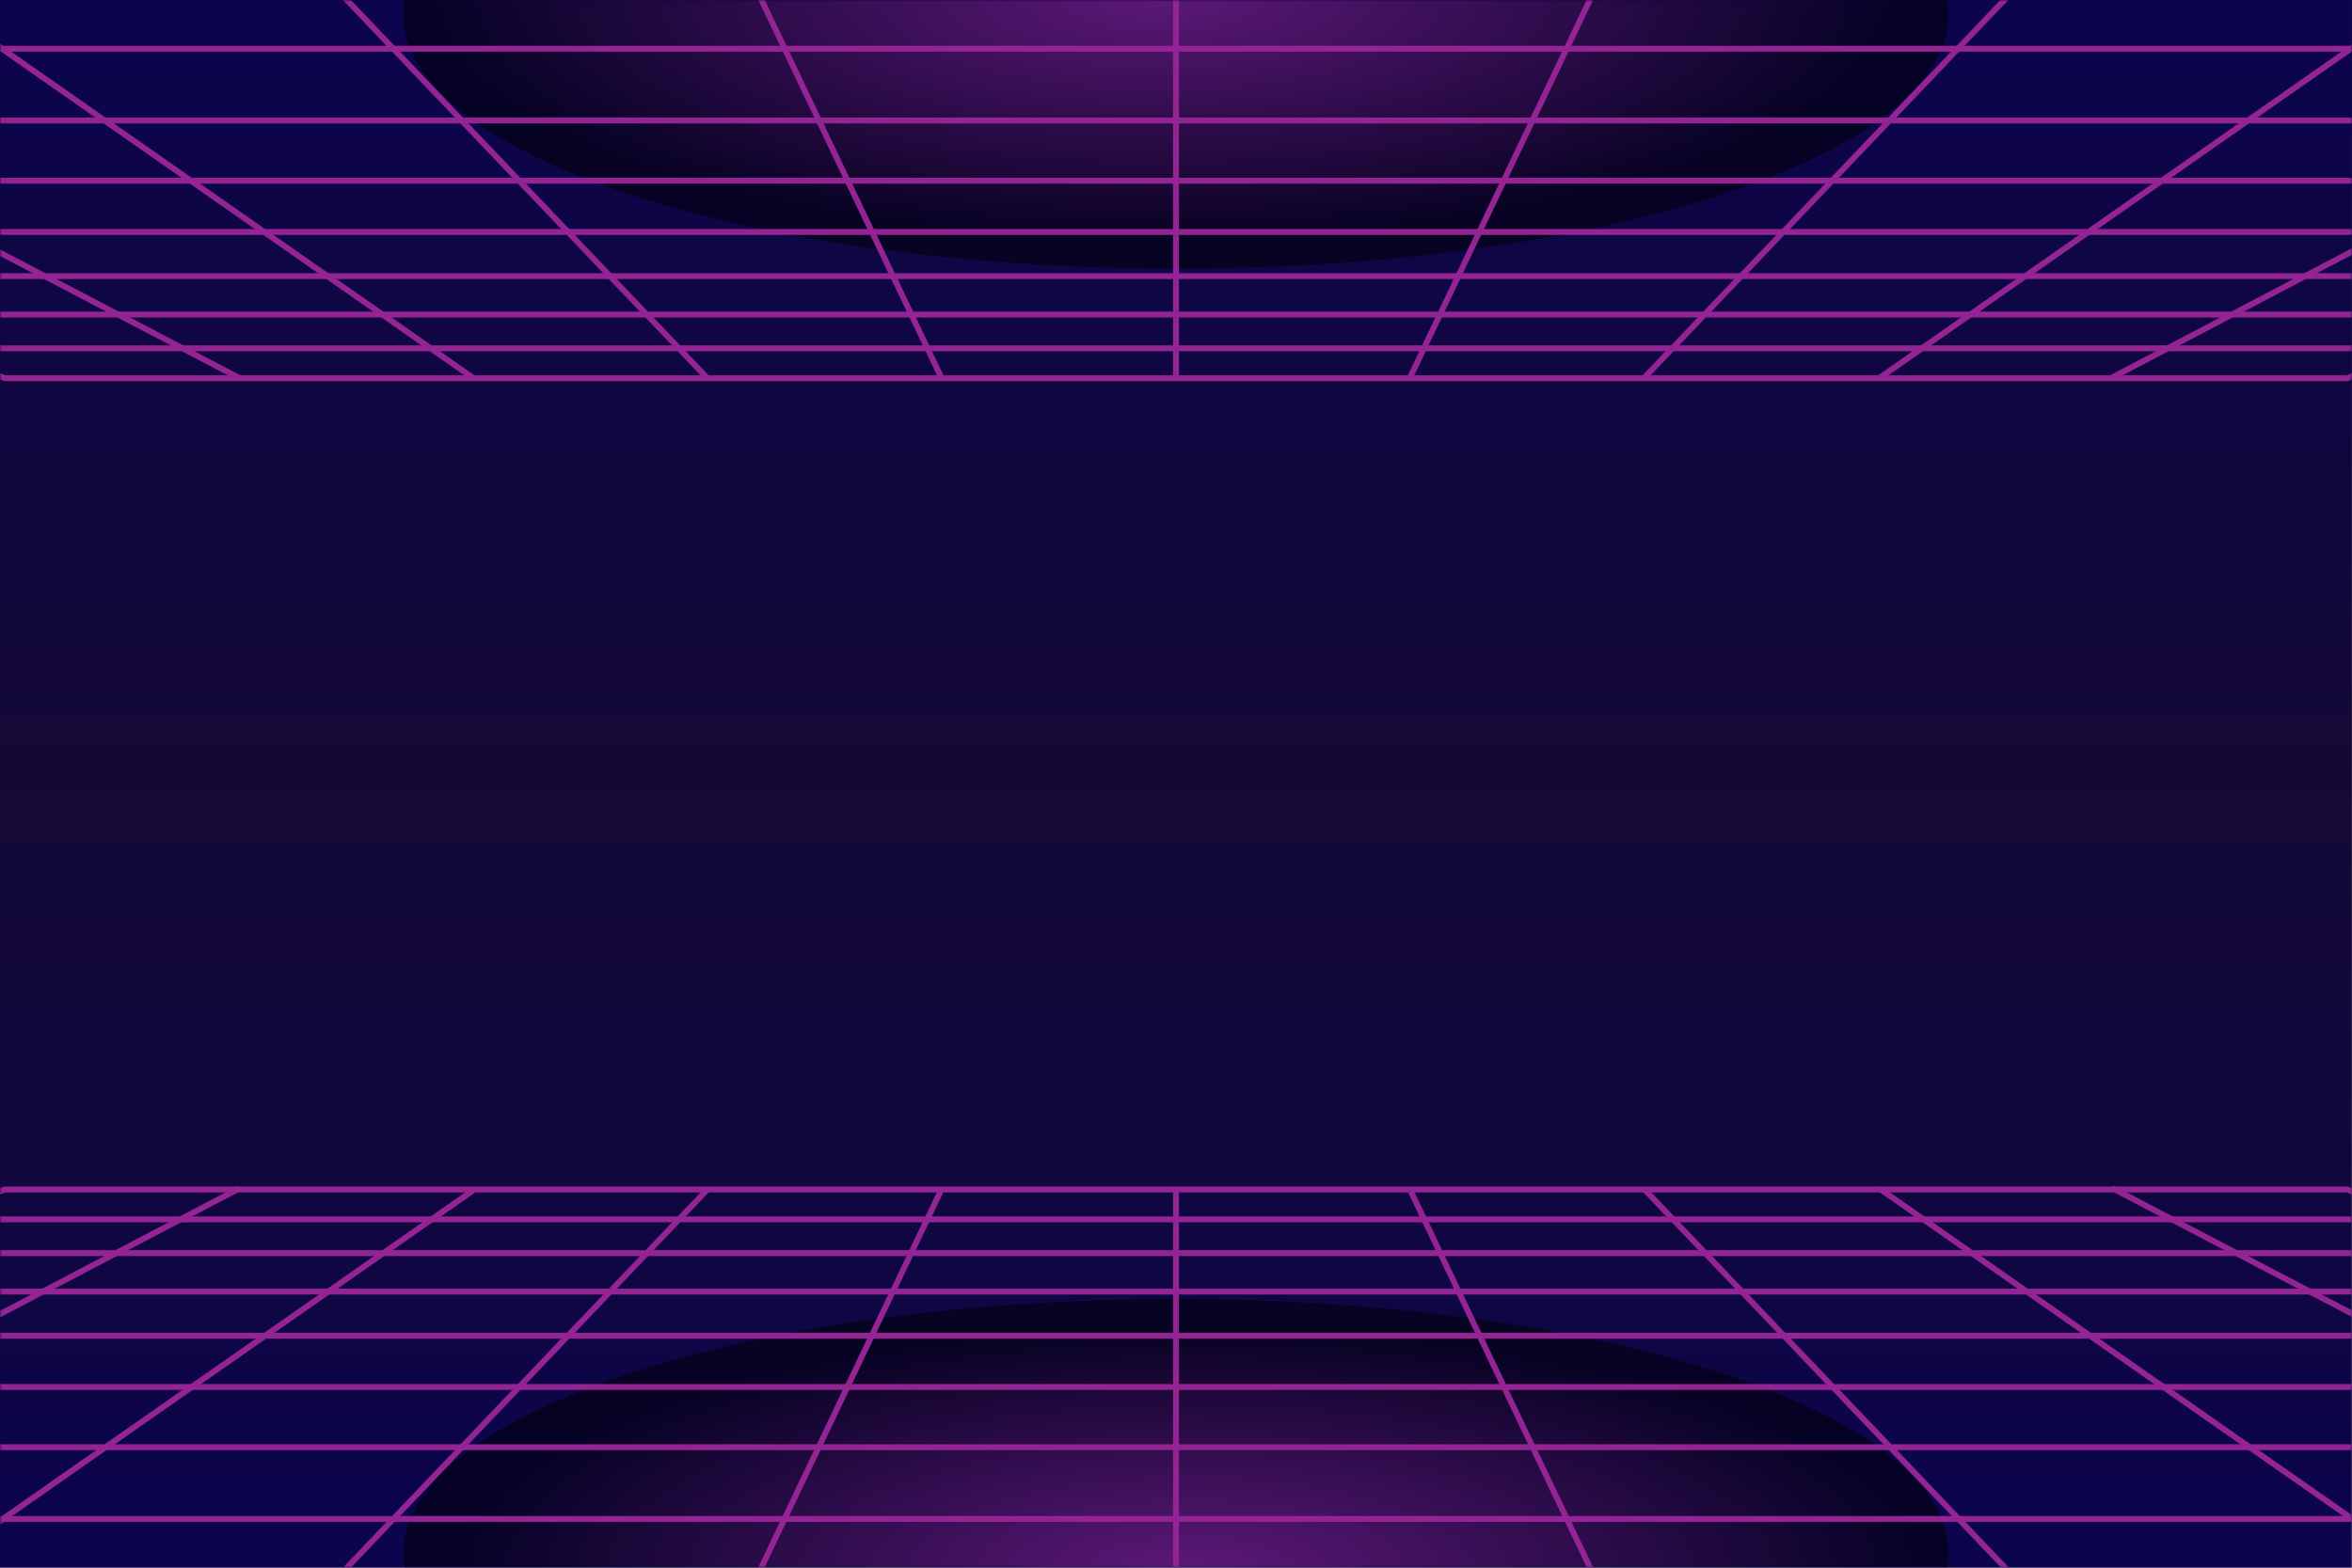 <?xml version="1.0" encoding="utf-8"?>
<!-- Generator: Adobe Illustrator 27.5.0, SVG Export Plug-In . SVG Version: 6.00 Build 0)  -->
<svg version="1.1" xmlns="http://www.w3.org/2000/svg" xmlns:xlink="http://www.w3.org/1999/xlink" x="0px" y="0px"
	 viewBox="0 0 1200 800" style="enable-background:new 0 0 1200 800;" xml:space="preserve">
<g id="Background">
	<linearGradient id="SVGID_1_" gradientUnits="userSpaceOnUse" x1="600" y1="-3.203" x2="600" y2="782.134">
		<stop  offset="0" style="stop-color:#0C044D"/>
		<stop  offset="0.5" style="stop-color:#140936"/>
		<stop  offset="0.712" style="stop-color:#12083C"/>
		<stop  offset="0.988" style="stop-color:#0C044C"/>
		<stop  offset="1" style="stop-color:#0C044D"/>
	</linearGradient>
	<polygon style="fill:url(#SVGID_1_);" points="1200,0 0,0 0,800 1199.912,800 	"/>
</g>
<g id="Object">
	<defs>
		<filter id="Adobe_OpacityMaskFilter" filterUnits="userSpaceOnUse" x="-808.511" y="543.3" width="2817.023" height="402.246">
			<feColorMatrix  type="matrix" values="1 0 0 0 0  0 1 0 0 0  0 0 1 0 0  0 0 0 1 0"/>
		</filter>
	</defs>
	
		<mask maskUnits="userSpaceOnUse" x="-808.511" y="543.3" width="2817.023" height="402.246" id="SVGID_00000099630075248627936690000011718565992491343285_">
		<g style="filter:url(#Adobe_OpacityMaskFilter);">
			
				<linearGradient id="SVGID_00000085213238864434795270000011397062060228991420_" gradientUnits="userSpaceOnUse" x1="600" y1="800.901" x2="600" y2="580.025">
				<stop  offset="0" style="stop-color:#FFFFFF"/>
				<stop  offset="0.057" style="stop-color:#E4E4E4"/>
				<stop  offset="0.195" style="stop-color:#A9A9A9"/>
				<stop  offset="0.333" style="stop-color:#757575"/>
				<stop  offset="0.467" style="stop-color:#4B4B4B"/>
				<stop  offset="0.597" style="stop-color:#2A2A2A"/>
				<stop  offset="0.721" style="stop-color:#131313"/>
				<stop  offset="0.836" style="stop-color:#050505"/>
				<stop  offset="0.936" style="stop-color:#000000"/>
			</linearGradient>
			<rect y="575" style="fill:url(#SVGID_00000085213238864434795270000011397062060228991420_);" width="1200" height="225"/>
		</g>
	</mask>
	<g style="mask:url(#SVGID_00000099630075248627936690000011718565992491343285_);">
		<g>
			<defs>
				<rect id="SVGID_00000121980125505754704880000015859670880133445030_" y="543.3" width="1200" height="256.7"/>
			</defs>
			<clipPath id="SVGID_00000122704299662849004230000006575499651890144177_">
				<use xlink:href="#SVGID_00000121980125505754704880000015859670880133445030_"  style="overflow:visible;"/>
			</clipPath>
			
				<radialGradient id="SVGID_00000169523855716085795020000000896190209502451101_" cx="856.442" cy="1450.422" r="122.442" gradientTransform="matrix(3.065 0 0 1.006 -2017.617 -658.175)" gradientUnits="userSpaceOnUse">
				<stop  offset="0" style="stop-color:#AD2CA2"/>
				<stop  offset="1" style="stop-color:#000000"/>
			</radialGradient>
			
				<ellipse style="opacity:0.5;clip-path:url(#SVGID_00000122704299662849004230000006575499651890144177_);fill:url(#SVGID_00000169523855716085795020000000896190209502451101_);" cx="600" cy="792.278" rx="394.181" ry="129.374"/>
			<g style="clip-path:url(#SVGID_00000122704299662849004230000006575499651890144177_);">
				<g>
					<path style="fill:#942394;" d="M2008.511,945.546H-808.511L2.063,605.508h1195.874l0.278,0.117L2008.511,945.546z
						 M-793.605,942.546h2787.21l-796.272-334.038H2.667L-793.605,942.546z"/>
				</g>
				<g>
					<rect x="-33.991" y="620.759" style="fill:#942394;" width="1267.981" height="3"/>
				</g>
				<g>
					<rect x="-75.056" y="637.987" style="fill:#942394;" width="1350.111" height="3"/>
				</g>
				<g>
					<rect x="-121.81" y="657.6" style="fill:#942394;" width="1443.619" height="3"/>
				</g>
				<g>
					<rect x="-175.521" y="680.131" style="fill:#942394;" width="1551.042" height="3"/>
				</g>
				<g>
					<rect x="-237.869" y="706.286" style="fill:#942394;" width="1675.738" height="3"/>
				</g>
				<g>
					<rect x="-311.118" y="737.015" style="fill:#942394;" width="1822.236" height="3"/>
				</g>
				<g>
					<rect x="-398.402" y="773.63" style="fill:#942394;" width="1996.803" height="3"/>
				</g>
				<g>
					<rect x="-504.18" y="818.005" style="fill:#942394;" width="2208.36" height="3"/>
				</g>
				<g>
					<rect x="-635.029" y="872.896" style="fill:#942394;" width="2470.057" height="3"/>
				</g>
				<g>
					
						<rect x="-562.351" y="774.027" transform="matrix(0.885 -0.465 0.465 0.885 -383.144 -3.896)" style="fill:#942394;" width="725.746" height="3"/>
				</g>
				<g>
					
						<rect x="-293.705" y="774.027" transform="matrix(0.82 -0.573 0.573 0.82 -444.231 140.112)" style="fill:#942394;" width="588.193" height="3"/>
				</g>
				<g>
					
						<rect x="-32.587" y="774.027" transform="matrix(0.69 -0.724 0.724 0.69 -499.177 385.229)" style="fill:#942394;" width="465.696" height="3"/>
				</g>
				<g>
					
						<rect x="213.439" y="774.027" transform="matrix(0.43 -0.903 0.903 0.43 -472.104 802.976)" style="fill:#942394;" width="373.382" height="3"/>
				</g>
				<g>
					<rect x="598.5" y="607.008" style="fill:#942394;" width="3" height="337.038"/>
				</g>
				<g>
					
						<rect x="798.37" y="588.836" transform="matrix(0.903 -0.43 0.43 0.903 -255.89 419.711)" style="fill:#942394;" width="2.999" height="373.382"/>
				</g>
				<g>
					
						<rect x="998.238" y="542.679" transform="matrix(0.724 -0.69 0.69 0.724 -258.981 904.158)" style="fill:#942394;" width="3.001" height="465.696"/>
				</g>
				<g>
					
						<rect x="1198.108" y="481.431" transform="matrix(0.573 -0.82 0.82 0.573 -123.359 1314.285)" style="fill:#942394;" width="3" height="588.193"/>
				</g>
				<g>
					
						<rect x="1397.978" y="412.654" transform="matrix(0.464 -0.886 0.886 0.464 62.731 1654.782)" style="fill:#942394;" width="2.999" height="725.746"/>
				</g>
			</g>
		</g>
	</g>
	<defs>
		
			<filter id="Adobe_OpacityMaskFilter_00000068660616659562985990000002884159579067963016_" filterUnits="userSpaceOnUse" x="-808.511" y="-145.546" width="2817.023" height="402.246">
			<feColorMatrix  type="matrix" values="1 0 0 0 0  0 1 0 0 0  0 0 1 0 0  0 0 0 1 0"/>
		</filter>
	</defs>
	
		<mask maskUnits="userSpaceOnUse" x="-808.511" y="-145.546" width="2817.023" height="402.246" id="SVGID_00000109746656437016074700000012313444942655757449_">
		<g style="filter:url(#Adobe_OpacityMaskFilter_00000068660616659562985990000002884159579067963016_);">
			
				<linearGradient id="SVGID_00000075144607050620019010000004624176352374021300_" gradientUnits="userSpaceOnUse" x1="600" y1="1344.201" x2="600" y2="1123.325" gradientTransform="matrix(-1 0 0 -1 1200 1343.3)">
				<stop  offset="0" style="stop-color:#FFFFFF"/>
				<stop  offset="0.057" style="stop-color:#E4E4E4"/>
				<stop  offset="0.195" style="stop-color:#A9A9A9"/>
				<stop  offset="0.333" style="stop-color:#757575"/>
				<stop  offset="0.467" style="stop-color:#4B4B4B"/>
				<stop  offset="0.597" style="stop-color:#2A2A2A"/>
				<stop  offset="0.721" style="stop-color:#131313"/>
				<stop  offset="0.836" style="stop-color:#050505"/>
				<stop  offset="0.936" style="stop-color:#000000"/>
			</linearGradient>
			<polygon style="fill:url(#SVGID_00000075144607050620019010000004624176352374021300_);" points="0,0 1200,0 1200,225 0,225 			
				"/>
		</g>
	</mask>
	<g style="mask:url(#SVGID_00000109746656437016074700000012313444942655757449_);">
		<g>
			<defs>
				
					<rect id="SVGID_00000056419306337235952090000005709580254849001115_" transform="matrix(-1 -1.224647e-16 1.224647e-16 -1 1200 256.7)" width="1200" height="256.7"/>
			</defs>
			<clipPath id="SVGID_00000082368838303428462520000002678989237280596897_">
				<use xlink:href="#SVGID_00000056419306337235952090000005709580254849001115_"  style="overflow:visible;"/>
			</clipPath>
			
				<radialGradient id="SVGID_00000019661326289958678880000016146990572865847697_" cx="856.442" cy="1990.535" r="122.442" gradientTransform="matrix(-3.065 0 0 -1.006 3217.617 2001.475)" gradientUnits="userSpaceOnUse">
				<stop  offset="0" style="stop-color:#AD2CA2"/>
				<stop  offset="1" style="stop-color:#000000"/>
			</radialGradient>
			
				<ellipse style="opacity:0.5;clip-path:url(#SVGID_00000082368838303428462520000002678989237280596897_);fill:url(#SVGID_00000019661326289958678880000016146990572865847697_);" cx="600" cy="7.722" rx="394.181" ry="129.374"/>
			<g style="clip-path:url(#SVGID_00000082368838303428462520000002678989237280596897_);">
				<g>
					<path style="fill:#942394;" d="M-808.511-145.546h2817.023l-810.574,340.038H2.064l-0.278-0.117L-808.511-145.546z
						 M1993.605-142.546h-2787.21L2.667,191.492h1194.666L1993.605-142.546z"/>
				</g>
				<g>
					<rect x="-33.99" y="176.241" style="fill:#942394;" width="1267.981" height="3"/>
				</g>
				<g>
					<rect x="-75.055" y="159.013" style="fill:#942394;" width="1350.111" height="3"/>
				</g>
				<g>
					<rect x="-121.809" y="139.4" style="fill:#942394;" width="1443.619" height="3"/>
				</g>
				<g>
					<rect x="-175.521" y="116.869" style="fill:#942394;" width="1551.042" height="3"/>
				</g>
				<g>
					<rect x="-237.869" y="90.714" style="fill:#942394;" width="1675.738" height="3"/>
				</g>
				<g>
					<rect x="-311.118" y="59.985" style="fill:#942394;" width="1822.236" height="3"/>
				</g>
				<g>
					<rect x="-398.401" y="23.37" style="fill:#942394;" width="1996.803" height="3"/>
				</g>
				<g>
					<rect x="-504.179" y="-21.005" style="fill:#942394;" width="2208.36" height="3"/>
				</g>
				<g>
					<rect x="-635.028" y="-75.896" style="fill:#942394;" width="2470.057" height="3"/>
				</g>
				<g>
					
						<rect x="1036.604" y="22.973" transform="matrix(0.885 -0.465 0.465 0.885 148.839 652.995)" style="fill:#942394;" width="725.746" height="3"/>
				</g>
				<g>
					
						<rect x="905.512" y="22.973" transform="matrix(0.82 -0.573 0.573 0.82 202.361 691.673)" style="fill:#942394;" width="588.193" height="3"/>
				</g>
				<g>
					
						<rect x="766.891" y="22.973" transform="matrix(0.69 -0.724 0.724 0.69 292.068 731.07)" style="fill:#942394;" width="465.696" height="3"/>
				</g>
				<g>
					
						<rect x="613.178" y="22.973" transform="matrix(0.43 -0.903 0.903 0.43 433.567 735.959)" style="fill:#942394;" width="373.382" height="3"/>
				</g>
				<g>
					<rect x="598.5" y="-144.046" style="fill:#942394;" width="3" height="337.038"/>
				</g>
				<g>
					
						<rect x="398.631" y="-162.218" transform="matrix(0.903 -0.43 0.43 0.903 28.416 174.578)" style="fill:#942394;" width="2.999" height="373.382"/>
				</g>
				<g>
					
						<rect x="198.762" y="-208.375" transform="matrix(0.724 -0.69 0.69 0.724 38.438 144.959)" style="fill:#942394;" width="3.001" height="465.696"/>
				</g>
				<g>
					
						<rect x="-1.108" y="-269.623" transform="matrix(0.573 -0.82 0.82 0.573 -19.889 10.771)" style="fill:#942394;" width="3" height="588.193"/>
				</g>
				<g>
					
						<rect x="-200.977" y="-338.4" transform="matrix(0.464 -0.886 0.886 0.464 -128.513 -163.554)" style="fill:#942394;" width="2.999" height="725.746"/>
				</g>
			</g>
		</g>
	</g>
</g>
</svg>
